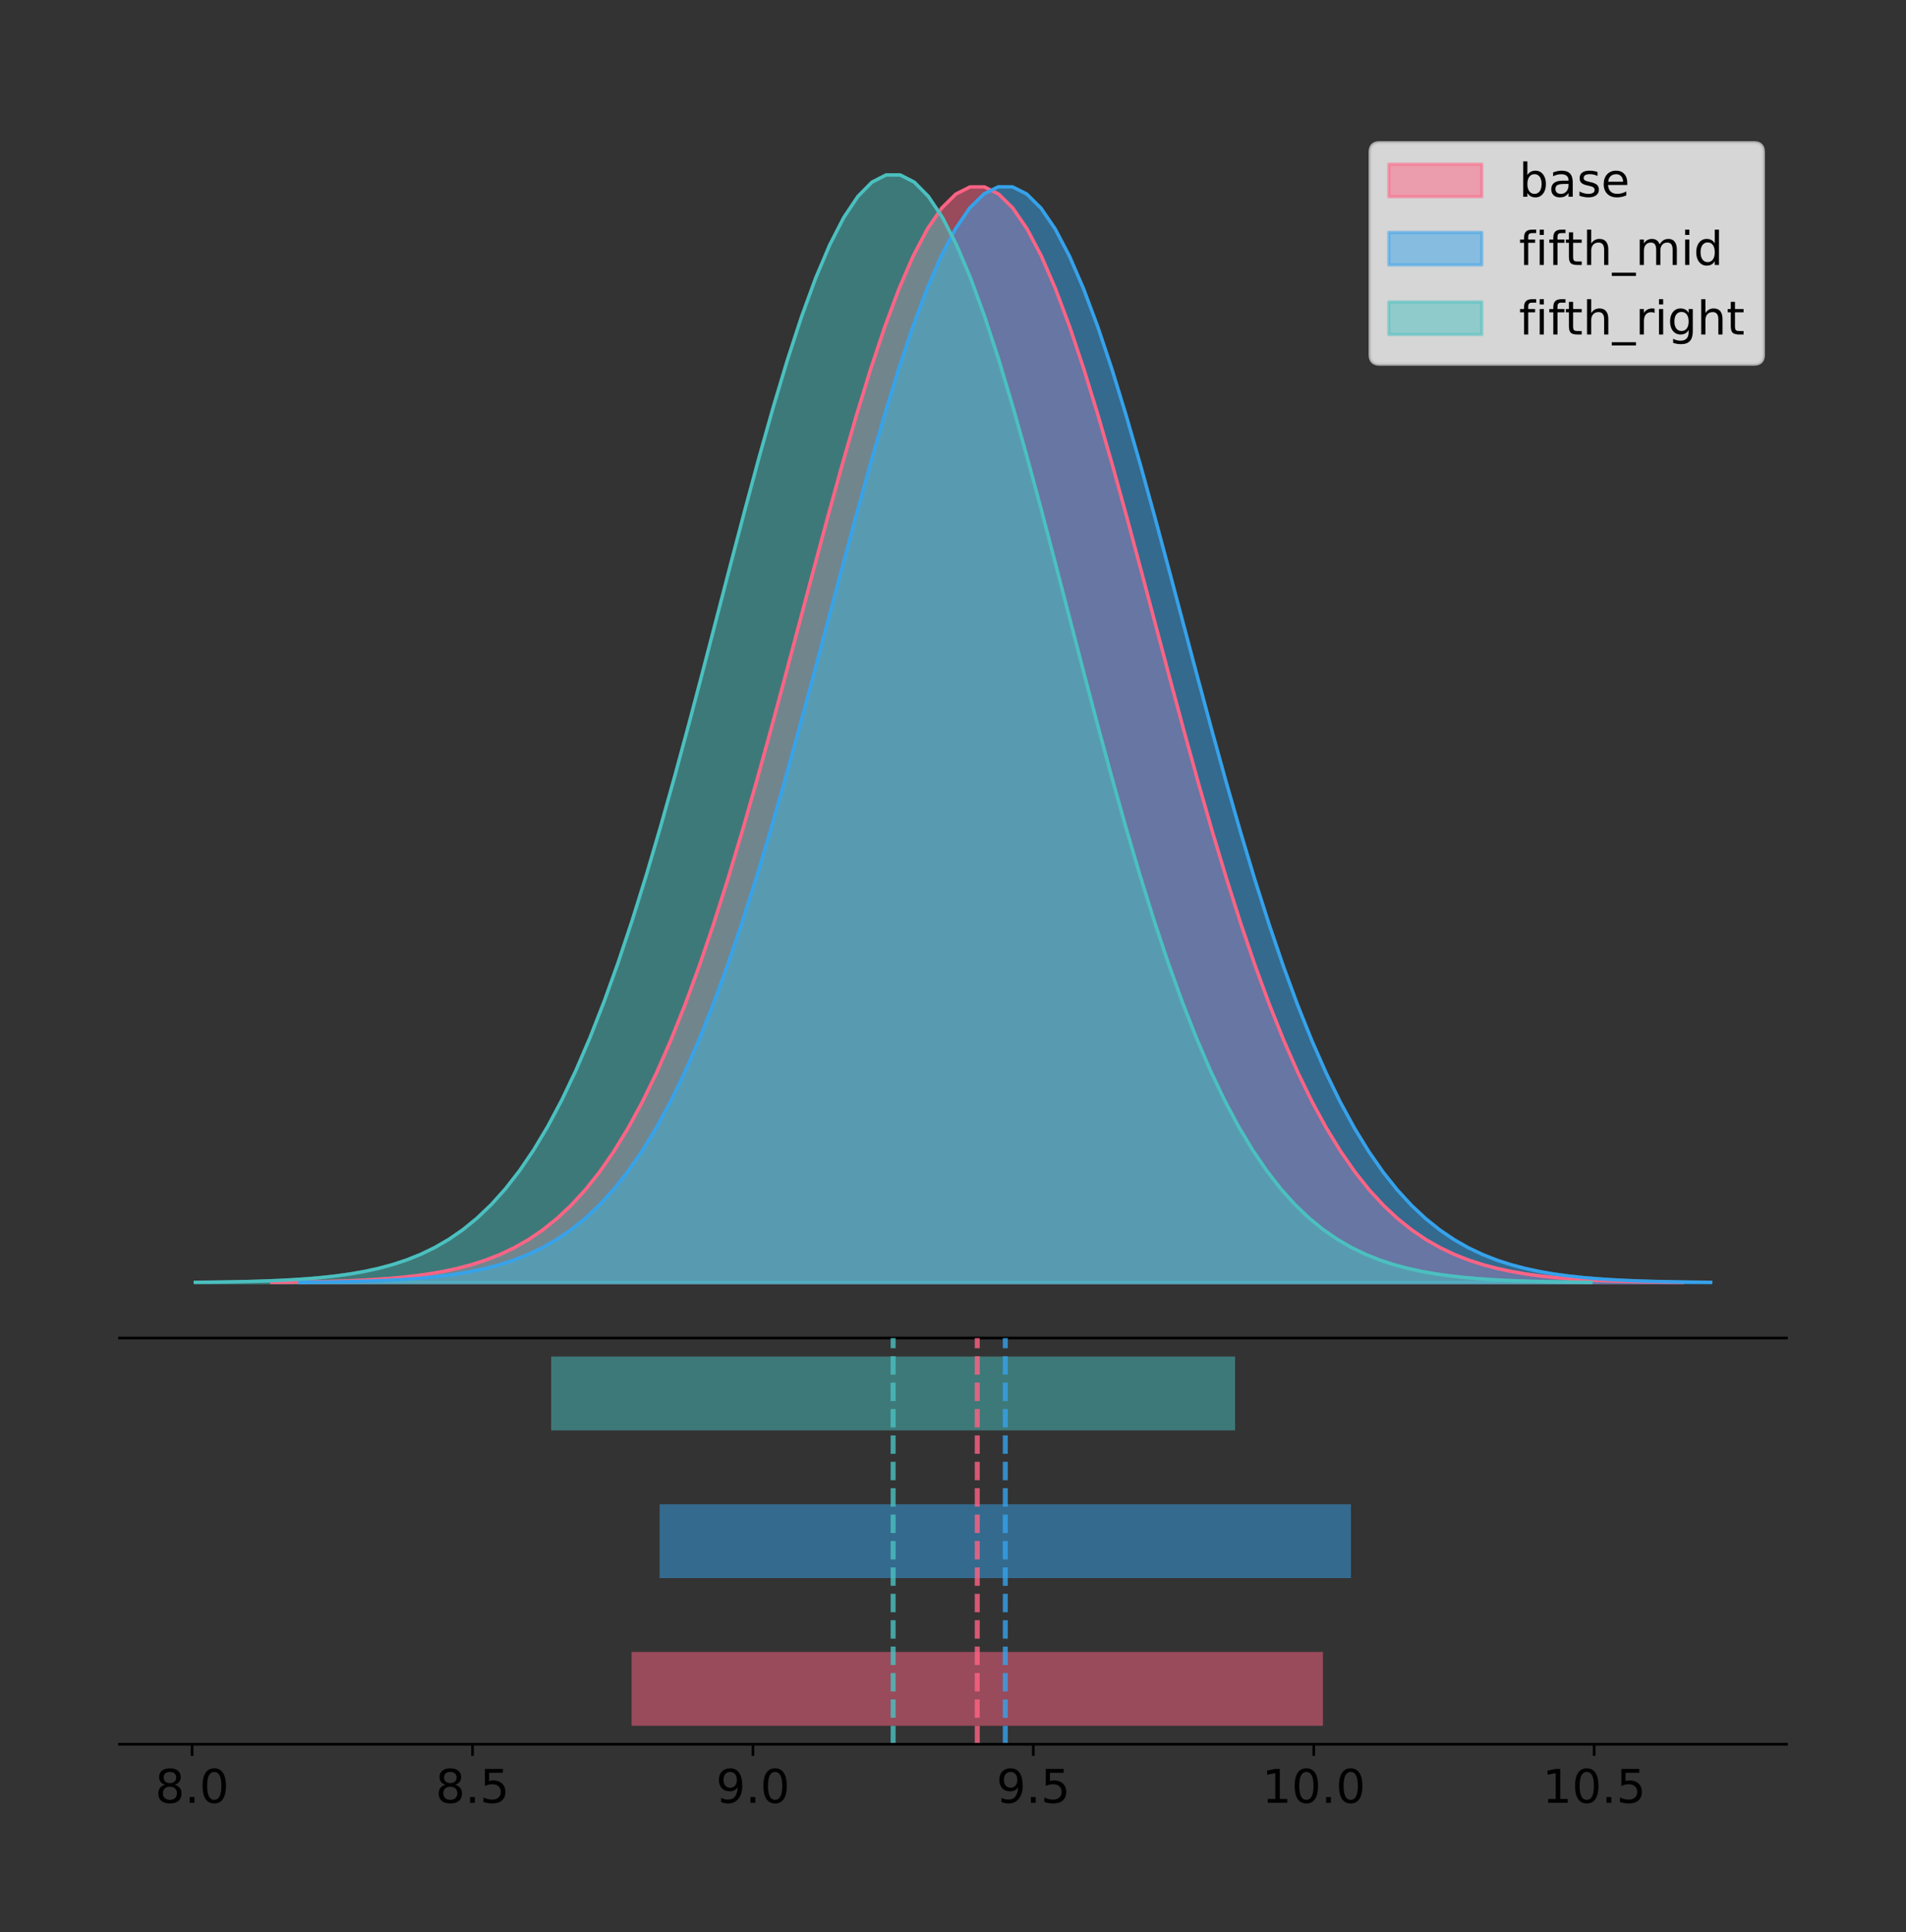 <?xml version="1.0" encoding="utf-8" standalone="no"?>
<!DOCTYPE svg PUBLIC "-//W3C//DTD SVG 1.1//EN"
  "http://www.w3.org/Graphics/SVG/1.1/DTD/svg11.dtd">
<!-- Created with matplotlib (https://matplotlib.org/) -->
<svg height="581.789pt" version="1.1" viewBox="0 0 574.2 581.789" width="574.2pt" xmlns="http://www.w3.org/2000/svg" xmlns:xlink="http://www.w3.org/1999/xlink">
 <rect x="0" y="0" width="574.2" height="581.789" fill="#333333" stroke="none"/>
 <defs>
  <style type="text/css">
*{stroke-linecap:butt;stroke-linejoin:round;}
  </style>
 </defs>
 <g id="figure_1">
  <g id="patch_1">
   <path d="M 0 581.789 
L 574.2 581.789 
L 574.2 0 
L 0 0 
z
" style="fill:none;"/>
  </g>
  <g id="axes_1">
   <g id="patch_2">
    <path d="M 36 402.93 
L 538.2 402.93 
L 538.2 36 
L 36 36 
z
" style="fill:none;"/>
   </g>
   <g id="PolyCollection_1">
    <defs>
     <path d="M 81.874 -195.538 
L 81.874 -195.649 
L 86.168 -195.691 
L 90.462 -195.747 
L 94.755 -195.822 
L 99.049 -195.921 
L 103.342 -196.052 
L 107.636 -196.223 
L 111.929 -196.445 
L 116.223 -196.731 
L 120.517 -197.098 
L 124.81 -197.563 
L 129.104 -198.151 
L 133.397 -198.886 
L 137.691 -199.801 
L 141.984 -200.931 
L 146.278 -202.316 
L 150.572 -204.001 
L 154.865 -206.036 
L 159.159 -208.476 
L 163.452 -211.379 
L 167.746 -214.807 
L 172.039 -218.824 
L 176.333 -223.495 
L 180.627 -228.886 
L 184.92 -235.056 
L 189.214 -242.064 
L 193.507 -249.958 
L 197.801 -258.777 
L 202.095 -268.547 
L 206.388 -279.277 
L 210.682 -290.96 
L 214.975 -303.565 
L 219.269 -317.038 
L 223.562 -331.303 
L 227.856 -346.255 
L 232.15 -361.765 
L 236.443 -377.677 
L 240.737 -393.814 
L 245.03 -409.976 
L 249.324 -425.946 
L 253.617 -441.493 
L 257.911 -456.381 
L 262.205 -470.37 
L 266.498 -483.224 
L 270.792 -494.719 
L 275.085 -504.648 
L 279.379 -512.829 
L 283.672 -519.106 
L 287.966 -523.359 
L 292.26 -525.507 
L 296.553 -525.507 
L 300.847 -523.359 
L 305.14 -519.106 
L 309.434 -512.829 
L 313.727 -504.648 
L 318.021 -494.719 
L 322.315 -483.224 
L 326.608 -470.37 
L 330.902 -456.381 
L 335.195 -441.493 
L 339.489 -425.946 
L 343.783 -409.976 
L 348.076 -393.814 
L 352.37 -377.677 
L 356.663 -361.765 
L 360.957 -346.255 
L 365.25 -331.303 
L 369.544 -317.038 
L 373.838 -303.565 
L 378.131 -290.96 
L 382.425 -279.277 
L 386.718 -268.547 
L 391.012 -258.777 
L 395.305 -249.958 
L 399.599 -242.064 
L 403.893 -235.056 
L 408.186 -228.886 
L 412.48 -223.495 
L 416.773 -218.824 
L 421.067 -214.807 
L 425.36 -211.379 
L 429.654 -208.476 
L 433.948 -206.036 
L 438.241 -204.001 
L 442.535 -202.316 
L 446.828 -200.931 
L 451.122 -199.801 
L 455.415 -198.886 
L 459.709 -198.151 
L 464.003 -197.563 
L 468.296 -197.098 
L 472.59 -196.731 
L 476.883 -196.445 
L 481.177 -196.223 
L 485.47 -196.052 
L 489.764 -195.921 
L 494.058 -195.822 
L 498.351 -195.747 
L 502.645 -195.691 
L 506.938 -195.649 
L 506.938 -195.538 
L 506.938 -195.538 
L 502.645 -195.538 
L 498.351 -195.538 
L 494.058 -195.538 
L 489.764 -195.538 
L 485.47 -195.538 
L 481.177 -195.538 
L 476.883 -195.538 
L 472.59 -195.538 
L 468.296 -195.538 
L 464.003 -195.538 
L 459.709 -195.538 
L 455.415 -195.538 
L 451.122 -195.538 
L 446.828 -195.538 
L 442.535 -195.538 
L 438.241 -195.538 
L 433.948 -195.538 
L 429.654 -195.538 
L 425.36 -195.538 
L 421.067 -195.538 
L 416.773 -195.538 
L 412.48 -195.538 
L 408.186 -195.538 
L 403.893 -195.538 
L 399.599 -195.538 
L 395.305 -195.538 
L 391.012 -195.538 
L 386.718 -195.538 
L 382.425 -195.538 
L 378.131 -195.538 
L 373.838 -195.538 
L 369.544 -195.538 
L 365.25 -195.538 
L 360.957 -195.538 
L 356.663 -195.538 
L 352.37 -195.538 
L 348.076 -195.538 
L 343.783 -195.538 
L 339.489 -195.538 
L 335.195 -195.538 
L 330.902 -195.538 
L 326.608 -195.538 
L 322.315 -195.538 
L 318.021 -195.538 
L 313.727 -195.538 
L 309.434 -195.538 
L 305.14 -195.538 
L 300.847 -195.538 
L 296.553 -195.538 
L 292.26 -195.538 
L 287.966 -195.538 
L 283.672 -195.538 
L 279.379 -195.538 
L 275.085 -195.538 
L 270.792 -195.538 
L 266.498 -195.538 
L 262.205 -195.538 
L 257.911 -195.538 
L 253.617 -195.538 
L 249.324 -195.538 
L 245.03 -195.538 
L 240.737 -195.538 
L 236.443 -195.538 
L 232.15 -195.538 
L 227.856 -195.538 
L 223.562 -195.538 
L 219.269 -195.538 
L 214.975 -195.538 
L 210.682 -195.538 
L 206.388 -195.538 
L 202.095 -195.538 
L 197.801 -195.538 
L 193.507 -195.538 
L 189.214 -195.538 
L 184.92 -195.538 
L 180.627 -195.538 
L 176.333 -195.538 
L 172.039 -195.538 
L 167.746 -195.538 
L 163.452 -195.538 
L 159.159 -195.538 
L 154.865 -195.538 
L 150.572 -195.538 
L 146.278 -195.538 
L 141.984 -195.538 
L 137.691 -195.538 
L 133.397 -195.538 
L 129.104 -195.538 
L 124.81 -195.538 
L 120.517 -195.538 
L 116.223 -195.538 
L 111.929 -195.538 
L 107.636 -195.538 
L 103.342 -195.538 
L 99.049 -195.538 
L 94.755 -195.538 
L 90.462 -195.538 
L 86.168 -195.538 
L 81.874 -195.538 
z
" id="mbfbb12b7a3" style="stroke:#ff6384;stroke-opacity:0.5;"/>
    </defs>
    <g clip-path="url(#p6cfe955fed)">
     <use style="fill:#ff6384;fill-opacity:0.5;stroke:#ff6384;stroke-opacity:0.5;" x="0" xlink:href="#mbfbb12b7a3" y="581.789"/>
    </g>
   </g>
   <g id="PolyCollection_2">
    <defs>
     <path d="M 90.336 -195.538 
L 90.336 -195.649 
L 94.629 -195.691 
L 98.922 -195.747 
L 103.216 -195.822 
L 107.509 -195.921 
L 111.802 -196.052 
L 116.095 -196.223 
L 120.389 -196.445 
L 124.682 -196.731 
L 128.975 -197.098 
L 133.269 -197.563 
L 137.562 -198.151 
L 141.855 -198.887 
L 146.149 -199.802 
L 150.442 -200.932 
L 154.735 -202.316 
L 159.029 -204.001 
L 163.322 -206.037 
L 167.615 -208.477 
L 171.908 -211.38 
L 176.202 -214.808 
L 180.495 -218.825 
L 184.788 -223.497 
L 189.082 -228.888 
L 193.375 -235.059 
L 197.668 -242.067 
L 201.962 -249.962 
L 206.255 -258.781 
L 210.548 -268.551 
L 214.841 -279.283 
L 219.135 -290.966 
L 223.428 -303.571 
L 227.721 -317.046 
L 232.015 -331.312 
L 236.308 -346.265 
L 240.601 -361.775 
L 244.895 -377.689 
L 249.188 -393.827 
L 253.481 -409.99 
L 257.775 -425.96 
L 262.068 -441.509 
L 266.361 -456.398 
L 270.654 -470.387 
L 274.948 -483.242 
L 279.241 -494.738 
L 283.534 -504.668 
L 287.828 -512.849 
L 292.121 -519.126 
L 296.414 -523.38 
L 300.708 -525.528 
L 305.001 -525.528 
L 309.294 -523.38 
L 313.587 -519.126 
L 317.881 -512.849 
L 322.174 -504.668 
L 326.467 -494.738 
L 330.761 -483.242 
L 335.054 -470.387 
L 339.347 -456.398 
L 343.641 -441.509 
L 347.934 -425.96 
L 352.227 -409.99 
L 356.52 -393.827 
L 360.814 -377.689 
L 365.107 -361.775 
L 369.4 -346.265 
L 373.694 -331.312 
L 377.987 -317.046 
L 382.28 -303.571 
L 386.574 -290.966 
L 390.867 -279.283 
L 395.16 -268.551 
L 399.454 -258.781 
L 403.747 -249.962 
L 408.04 -242.067 
L 412.333 -235.059 
L 416.627 -228.888 
L 420.92 -223.497 
L 425.213 -218.825 
L 429.507 -214.808 
L 433.8 -211.38 
L 438.093 -208.477 
L 442.387 -206.037 
L 446.68 -204.001 
L 450.973 -202.316 
L 455.266 -200.932 
L 459.56 -199.802 
L 463.853 -198.887 
L 468.146 -198.151 
L 472.44 -197.563 
L 476.733 -197.098 
L 481.026 -196.731 
L 485.32 -196.445 
L 489.613 -196.223 
L 493.906 -196.052 
L 498.2 -195.921 
L 502.493 -195.822 
L 506.786 -195.747 
L 511.079 -195.691 
L 515.373 -195.649 
L 515.373 -195.538 
L 515.373 -195.538 
L 511.079 -195.538 
L 506.786 -195.538 
L 502.493 -195.538 
L 498.2 -195.538 
L 493.906 -195.538 
L 489.613 -195.538 
L 485.32 -195.538 
L 481.026 -195.538 
L 476.733 -195.538 
L 472.44 -195.538 
L 468.146 -195.538 
L 463.853 -195.538 
L 459.56 -195.538 
L 455.266 -195.538 
L 450.973 -195.538 
L 446.68 -195.538 
L 442.387 -195.538 
L 438.093 -195.538 
L 433.8 -195.538 
L 429.507 -195.538 
L 425.213 -195.538 
L 420.92 -195.538 
L 416.627 -195.538 
L 412.333 -195.538 
L 408.04 -195.538 
L 403.747 -195.538 
L 399.454 -195.538 
L 395.16 -195.538 
L 390.867 -195.538 
L 386.574 -195.538 
L 382.28 -195.538 
L 377.987 -195.538 
L 373.694 -195.538 
L 369.4 -195.538 
L 365.107 -195.538 
L 360.814 -195.538 
L 356.52 -195.538 
L 352.227 -195.538 
L 347.934 -195.538 
L 343.641 -195.538 
L 339.347 -195.538 
L 335.054 -195.538 
L 330.761 -195.538 
L 326.467 -195.538 
L 322.174 -195.538 
L 317.881 -195.538 
L 313.587 -195.538 
L 309.294 -195.538 
L 305.001 -195.538 
L 300.708 -195.538 
L 296.414 -195.538 
L 292.121 -195.538 
L 287.828 -195.538 
L 283.534 -195.538 
L 279.241 -195.538 
L 274.948 -195.538 
L 270.654 -195.538 
L 266.361 -195.538 
L 262.068 -195.538 
L 257.775 -195.538 
L 253.481 -195.538 
L 249.188 -195.538 
L 244.895 -195.538 
L 240.601 -195.538 
L 236.308 -195.538 
L 232.015 -195.538 
L 227.721 -195.538 
L 223.428 -195.538 
L 219.135 -195.538 
L 214.841 -195.538 
L 210.548 -195.538 
L 206.255 -195.538 
L 201.962 -195.538 
L 197.668 -195.538 
L 193.375 -195.538 
L 189.082 -195.538 
L 184.788 -195.538 
L 180.495 -195.538 
L 176.202 -195.538 
L 171.908 -195.538 
L 167.615 -195.538 
L 163.322 -195.538 
L 159.029 -195.538 
L 154.735 -195.538 
L 150.442 -195.538 
L 146.149 -195.538 
L 141.855 -195.538 
L 137.562 -195.538 
L 133.269 -195.538 
L 128.975 -195.538 
L 124.682 -195.538 
L 120.389 -195.538 
L 116.095 -195.538 
L 111.802 -195.538 
L 107.509 -195.538 
L 103.216 -195.538 
L 98.922 -195.538 
L 94.629 -195.538 
L 90.336 -195.538 
z
" id="m062751d79c" style="stroke:#36a2eb;stroke-opacity:0.5;"/>
    </defs>
    <g clip-path="url(#p6cfe955fed)">
     <use style="fill:#36a2eb;fill-opacity:0.5;stroke:#36a2eb;stroke-opacity:0.5;" x="0" xlink:href="#m062751d79c" y="581.789"/>
    </g>
   </g>
   <g id="PolyCollection_3">
    <defs>
     <path d="M 58.827 -195.538 
L 58.827 -195.65 
L 63.074 -195.692 
L 67.322 -195.749 
L 71.569 -195.825 
L 75.816 -195.925 
L 80.063 -196.058 
L 84.31 -196.23 
L 88.558 -196.455 
L 92.805 -196.744 
L 97.052 -197.115 
L 101.299 -197.585 
L 105.546 -198.179 
L 109.794 -198.923 
L 114.041 -199.848 
L 118.288 -200.99 
L 122.535 -202.39 
L 126.782 -204.093 
L 131.029 -206.151 
L 135.277 -208.617 
L 139.524 -211.552 
L 143.771 -215.017 
L 148.018 -219.078 
L 152.265 -223.801 
L 156.513 -229.25 
L 160.76 -235.488 
L 165.007 -242.572 
L 169.254 -250.552 
L 173.501 -259.468 
L 177.748 -269.344 
L 181.996 -280.192 
L 186.243 -292.002 
L 190.49 -304.744 
L 194.737 -318.365 
L 198.984 -332.786 
L 203.232 -347.901 
L 207.479 -363.58 
L 211.726 -379.667 
L 215.973 -395.98 
L 220.22 -412.318 
L 224.468 -428.462 
L 228.715 -444.18 
L 232.962 -459.23 
L 237.209 -473.372 
L 241.456 -486.366 
L 245.703 -497.987 
L 249.951 -508.025 
L 254.198 -516.294 
L 258.445 -522.64 
L 262.692 -526.94 
L 266.939 -529.111 
L 271.187 -529.111 
L 275.434 -526.94 
L 279.681 -522.64 
L 283.928 -516.294 
L 288.175 -508.025 
L 292.423 -497.987 
L 296.67 -486.366 
L 300.917 -473.372 
L 305.164 -459.23 
L 309.411 -444.18 
L 313.658 -428.462 
L 317.906 -412.318 
L 322.153 -395.98 
L 326.4 -379.667 
L 330.647 -363.58 
L 334.894 -347.901 
L 339.142 -332.786 
L 343.389 -318.365 
L 347.636 -304.744 
L 351.883 -292.002 
L 356.13 -280.192 
L 360.377 -269.344 
L 364.625 -259.468 
L 368.872 -250.552 
L 373.119 -242.572 
L 377.366 -235.488 
L 381.613 -229.25 
L 385.861 -223.801 
L 390.108 -219.078 
L 394.355 -215.017 
L 398.602 -211.552 
L 402.849 -208.617 
L 407.097 -206.151 
L 411.344 -204.093 
L 415.591 -202.39 
L 419.838 -200.99 
L 424.085 -199.848 
L 428.332 -198.923 
L 432.58 -198.179 
L 436.827 -197.585 
L 441.074 -197.115 
L 445.321 -196.744 
L 449.568 -196.455 
L 453.816 -196.23 
L 458.063 -196.058 
L 462.31 -195.925 
L 466.557 -195.825 
L 470.804 -195.749 
L 475.052 -195.692 
L 479.299 -195.65 
L 479.299 -195.538 
L 479.299 -195.538 
L 475.052 -195.538 
L 470.804 -195.538 
L 466.557 -195.538 
L 462.31 -195.538 
L 458.063 -195.538 
L 453.816 -195.538 
L 449.568 -195.538 
L 445.321 -195.538 
L 441.074 -195.538 
L 436.827 -195.538 
L 432.58 -195.538 
L 428.332 -195.538 
L 424.085 -195.538 
L 419.838 -195.538 
L 415.591 -195.538 
L 411.344 -195.538 
L 407.097 -195.538 
L 402.849 -195.538 
L 398.602 -195.538 
L 394.355 -195.538 
L 390.108 -195.538 
L 385.861 -195.538 
L 381.613 -195.538 
L 377.366 -195.538 
L 373.119 -195.538 
L 368.872 -195.538 
L 364.625 -195.538 
L 360.377 -195.538 
L 356.13 -195.538 
L 351.883 -195.538 
L 347.636 -195.538 
L 343.389 -195.538 
L 339.142 -195.538 
L 334.894 -195.538 
L 330.647 -195.538 
L 326.4 -195.538 
L 322.153 -195.538 
L 317.906 -195.538 
L 313.658 -195.538 
L 309.411 -195.538 
L 305.164 -195.538 
L 300.917 -195.538 
L 296.67 -195.538 
L 292.423 -195.538 
L 288.175 -195.538 
L 283.928 -195.538 
L 279.681 -195.538 
L 275.434 -195.538 
L 271.187 -195.538 
L 266.939 -195.538 
L 262.692 -195.538 
L 258.445 -195.538 
L 254.198 -195.538 
L 249.951 -195.538 
L 245.703 -195.538 
L 241.456 -195.538 
L 237.209 -195.538 
L 232.962 -195.538 
L 228.715 -195.538 
L 224.468 -195.538 
L 220.22 -195.538 
L 215.973 -195.538 
L 211.726 -195.538 
L 207.479 -195.538 
L 203.232 -195.538 
L 198.984 -195.538 
L 194.737 -195.538 
L 190.49 -195.538 
L 186.243 -195.538 
L 181.996 -195.538 
L 177.748 -195.538 
L 173.501 -195.538 
L 169.254 -195.538 
L 165.007 -195.538 
L 160.76 -195.538 
L 156.513 -195.538 
L 152.265 -195.538 
L 148.018 -195.538 
L 143.771 -195.538 
L 139.524 -195.538 
L 135.277 -195.538 
L 131.029 -195.538 
L 126.782 -195.538 
L 122.535 -195.538 
L 118.288 -195.538 
L 114.041 -195.538 
L 109.794 -195.538 
L 105.546 -195.538 
L 101.299 -195.538 
L 97.052 -195.538 
L 92.805 -195.538 
L 88.558 -195.538 
L 84.31 -195.538 
L 80.063 -195.538 
L 75.816 -195.538 
L 71.569 -195.538 
L 67.322 -195.538 
L 63.074 -195.538 
L 58.827 -195.538 
z
" id="m37fe3d834b" style="stroke:#4bc0c0;stroke-opacity:0.5;"/>
    </defs>
    <g clip-path="url(#p6cfe955fed)">
     <use style="fill:#4bc0c0;fill-opacity:0.5;stroke:#4bc0c0;stroke-opacity:0.5;" x="0" xlink:href="#m37fe3d834b" y="581.789"/>
    </g>
   </g>
   <g id="line2d_1">
    <path clip-path="url(#p6cfe955fed)" d="M 81.874 386.141 
L 86.168 386.099 
L 90.462 386.043 
L 94.755 385.968 
L 99.049 385.868 
L 103.342 385.737 
L 107.636 385.566 
L 111.929 385.344 
L 116.223 385.058 
L 120.517 384.692 
L 124.81 384.226 
L 129.104 383.639 
L 133.397 382.903 
L 137.691 381.988 
L 141.984 380.858 
L 146.278 379.473 
L 150.572 377.788 
L 154.865 375.753 
L 159.159 373.314 
L 163.452 370.411 
L 167.746 366.983 
L 172.039 362.966 
L 176.333 358.294 
L 180.627 352.904 
L 184.92 346.733 
L 189.214 339.725 
L 193.507 331.831 
L 197.801 323.012 
L 202.095 313.243 
L 206.388 302.512 
L 210.682 290.829 
L 214.975 278.225 
L 219.269 264.751 
L 223.562 250.486 
L 227.856 235.534 
L 232.15 220.025 
L 236.443 204.112 
L 240.737 187.975 
L 245.03 171.813 
L 249.324 155.844 
L 253.617 140.296 
L 257.911 125.408 
L 262.205 111.42 
L 266.498 98.566 
L 270.792 87.07 
L 275.085 77.141 
L 279.379 68.961 
L 283.672 62.684 
L 287.966 58.43 
L 292.26 56.283 
L 296.553 56.283 
L 300.847 58.43 
L 305.14 62.684 
L 309.434 68.961 
L 313.727 77.141 
L 318.021 87.07 
L 322.315 98.566 
L 326.608 111.42 
L 330.902 125.408 
L 335.195 140.296 
L 339.489 155.844 
L 343.783 171.813 
L 348.076 187.975 
L 352.37 204.112 
L 356.663 220.025 
L 360.957 235.534 
L 365.25 250.486 
L 369.544 264.751 
L 373.838 278.225 
L 378.131 290.829 
L 382.425 302.512 
L 386.718 313.243 
L 391.012 323.012 
L 395.305 331.831 
L 399.599 339.725 
L 403.893 346.733 
L 408.186 352.904 
L 412.48 358.294 
L 416.773 362.966 
L 421.067 366.983 
L 425.36 370.411 
L 429.654 373.314 
L 433.948 375.753 
L 438.241 377.788 
L 442.535 379.473 
L 446.828 380.858 
L 451.122 381.988 
L 455.415 382.903 
L 459.709 383.639 
L 464.003 384.226 
L 468.296 384.692 
L 472.59 385.058 
L 476.883 385.344 
L 481.177 385.566 
L 485.47 385.737 
L 489.764 385.868 
L 494.058 385.968 
L 498.351 386.043 
L 502.645 386.099 
L 506.938 386.141 
" style="fill:none;stroke:#ff6384;stroke-linecap:square;"/>
   </g>
   <g id="line2d_2">
    <path clip-path="url(#p6cfe955fed)" d="M 90.336 386.141 
L 94.629 386.099 
L 98.922 386.043 
L 103.216 385.968 
L 107.509 385.868 
L 111.802 385.737 
L 116.095 385.566 
L 120.389 385.344 
L 124.682 385.058 
L 128.975 384.692 
L 133.269 384.226 
L 137.562 383.639 
L 141.855 382.903 
L 146.149 381.988 
L 150.442 380.858 
L 154.735 379.473 
L 159.029 377.788 
L 163.322 375.753 
L 167.615 373.313 
L 171.908 370.41 
L 176.202 366.982 
L 180.495 362.964 
L 184.788 358.292 
L 189.082 352.902 
L 193.375 346.731 
L 197.668 339.722 
L 201.962 331.828 
L 206.255 323.008 
L 210.548 313.238 
L 214.841 302.507 
L 219.135 290.823 
L 223.428 278.218 
L 227.721 264.743 
L 232.015 250.478 
L 236.308 235.525 
L 240.601 220.014 
L 244.895 204.1 
L 249.188 187.962 
L 253.481 171.8 
L 257.775 155.829 
L 262.068 140.28 
L 266.361 125.392 
L 270.654 111.402 
L 274.948 98.547 
L 279.241 87.051 
L 283.534 77.121 
L 287.828 68.941 
L 292.121 62.663 
L 296.414 58.41 
L 300.708 56.262 
L 305.001 56.262 
L 309.294 58.41 
L 313.587 62.663 
L 317.881 68.941 
L 322.174 77.121 
L 326.467 87.051 
L 330.761 98.547 
L 335.054 111.402 
L 339.347 125.392 
L 343.641 140.28 
L 347.934 155.829 
L 352.227 171.8 
L 356.52 187.962 
L 360.814 204.1 
L 365.107 220.014 
L 369.4 235.525 
L 373.694 250.478 
L 377.987 264.743 
L 382.28 278.218 
L 386.574 290.823 
L 390.867 302.507 
L 395.16 313.238 
L 399.454 323.008 
L 403.747 331.828 
L 408.04 339.722 
L 412.333 346.731 
L 416.627 352.902 
L 420.92 358.292 
L 425.213 362.964 
L 429.507 366.982 
L 433.8 370.41 
L 438.093 373.313 
L 442.387 375.753 
L 446.68 377.788 
L 450.973 379.473 
L 455.266 380.858 
L 459.56 381.988 
L 463.853 382.903 
L 468.146 383.639 
L 472.44 384.226 
L 476.733 384.692 
L 481.026 385.058 
L 485.32 385.344 
L 489.613 385.566 
L 493.906 385.737 
L 498.2 385.868 
L 502.493 385.968 
L 506.786 386.043 
L 511.079 386.099 
L 515.373 386.141 
" style="fill:none;stroke:#36a2eb;stroke-linecap:square;"/>
   </g>
   <g id="line2d_3">
    <path clip-path="url(#p6cfe955fed)" d="M 58.827 386.139 
L 63.074 386.097 
L 67.322 386.04 
L 71.569 385.965 
L 75.816 385.864 
L 80.063 385.732 
L 84.31 385.559 
L 88.558 385.334 
L 92.805 385.045 
L 97.052 384.675 
L 101.299 384.204 
L 105.546 383.61 
L 109.794 382.867 
L 114.041 381.941 
L 118.288 380.799 
L 122.535 379.399 
L 126.782 377.696 
L 131.029 375.639 
L 135.277 373.172 
L 139.524 370.238 
L 143.771 366.772 
L 148.018 362.711 
L 152.265 357.989 
L 156.513 352.539 
L 160.76 346.301 
L 165.007 339.217 
L 169.254 331.237 
L 173.501 322.322 
L 177.748 312.445 
L 181.996 301.597 
L 186.243 289.787 
L 190.49 277.045 
L 194.737 263.424 
L 198.984 249.004 
L 203.232 233.888 
L 207.479 218.209 
L 211.726 202.123 
L 215.973 185.809 
L 220.22 169.471 
L 224.468 153.327 
L 228.715 137.61 
L 232.962 122.559 
L 237.209 108.418 
L 241.456 95.423 
L 245.703 83.803 
L 249.951 73.765 
L 254.198 65.495 
L 258.445 59.15 
L 262.692 54.85 
L 266.939 52.679 
L 271.187 52.679 
L 275.434 54.85 
L 279.681 59.15 
L 283.928 65.495 
L 288.175 73.765 
L 292.423 83.803 
L 296.67 95.423 
L 300.917 108.418 
L 305.164 122.559 
L 309.411 137.61 
L 313.658 153.327 
L 317.906 169.471 
L 322.153 185.809 
L 326.4 202.123 
L 330.647 218.209 
L 334.894 233.888 
L 339.142 249.004 
L 343.389 263.424 
L 347.636 277.045 
L 351.883 289.787 
L 356.13 301.597 
L 360.377 312.445 
L 364.625 322.322 
L 368.872 331.237 
L 373.119 339.217 
L 377.366 346.301 
L 381.613 352.539 
L 385.861 357.989 
L 390.108 362.711 
L 394.355 366.772 
L 398.602 370.238 
L 402.849 373.172 
L 407.097 375.639 
L 411.344 377.696 
L 415.591 379.399 
L 419.838 380.799 
L 424.085 381.941 
L 428.332 382.867 
L 432.58 383.61 
L 436.827 384.204 
L 441.074 384.675 
L 445.321 385.045 
L 449.568 385.334 
L 453.816 385.559 
L 458.063 385.732 
L 462.31 385.864 
L 466.557 385.965 
L 470.804 386.04 
L 475.052 386.097 
L 479.299 386.139 
" style="fill:none;stroke:#4bc0c0;stroke-linecap:square;"/>
   </g>
   <g id="patch_3">
    <path d="M 36 402.93 
L 538.2 402.93 
" style="fill:none;stroke:#000000;stroke-linecap:square;stroke-linejoin:miter;stroke-width:0.8;"/>
   </g>
   <g id="legend_1">
    <g id="patch_4">
     <path d="M 415.602 109.627 
L 528.4 109.627 
Q 531.2 109.627 531.2 106.827 
L 531.2 45.8 
Q 531.2 43 528.4 43 
L 415.602 43 
Q 412.802 43 412.802 45.8 
L 412.802 106.827 
Q 412.802 109.627 415.602 109.627 
z
" style="fill:#ffffff;opacity:0.8;stroke:#cccccc;stroke-linejoin:miter;"/>
    </g>
    <g id="patch_5">
     <path d="M 418.402 59.238 
L 446.402 59.238 
L 446.402 49.438 
L 418.402 49.438 
z
" style="fill:#ff6384;opacity:0.5;stroke:#ff6384;stroke-linejoin:miter;"/>
    </g>
    <g id="text_1">
     <!-- base -->
     <defs>
      <path d="M 48.688 27.297 
Q 48.688 37.203 44.609 42.844 
Q 40.531 48.484 33.406 48.484 
Q 26.266 48.484 22.188 42.844 
Q 18.109 37.203 18.109 27.297 
Q 18.109 17.391 22.188 11.75 
Q 26.266 6.109 33.406 6.109 
Q 40.531 6.109 44.609 11.75 
Q 48.688 17.391 48.688 27.297 
z
M 18.109 46.391 
Q 20.953 51.266 25.266 53.625 
Q 29.594 56 35.594 56 
Q 45.562 56 51.781 48.094 
Q 58.016 40.188 58.016 27.297 
Q 58.016 14.406 51.781 6.484 
Q 45.562 -1.422 35.594 -1.422 
Q 29.594 -1.422 25.266 0.953 
Q 20.953 3.328 18.109 8.203 
L 18.109 0 
L 9.078 0 
L 9.078 75.984 
L 18.109 75.984 
z
" id="DejaVuSans-98"/>
      <path d="M 34.281 27.484 
Q 23.391 27.484 19.188 25 
Q 14.984 22.516 14.984 16.5 
Q 14.984 11.719 18.141 8.906 
Q 21.297 6.109 26.703 6.109 
Q 34.188 6.109 38.703 11.406 
Q 43.219 16.703 43.219 25.484 
L 43.219 27.484 
z
M 52.203 31.203 
L 52.203 0 
L 43.219 0 
L 43.219 8.297 
Q 40.141 3.328 35.547 0.953 
Q 30.953 -1.422 24.312 -1.422 
Q 15.922 -1.422 10.953 3.297 
Q 6 8.016 6 15.922 
Q 6 25.141 12.172 29.828 
Q 18.359 34.516 30.609 34.516 
L 43.219 34.516 
L 43.219 35.406 
Q 43.219 41.609 39.141 45 
Q 35.062 48.391 27.688 48.391 
Q 23 48.391 18.547 47.266 
Q 14.109 46.141 10.016 43.891 
L 10.016 52.203 
Q 14.938 54.109 19.578 55.047 
Q 24.219 56 28.609 56 
Q 40.484 56 46.344 49.844 
Q 52.203 43.703 52.203 31.203 
z
" id="DejaVuSans-97"/>
      <path d="M 44.281 53.078 
L 44.281 44.578 
Q 40.484 46.531 36.375 47.5 
Q 32.281 48.484 27.875 48.484 
Q 21.188 48.484 17.844 46.438 
Q 14.5 44.391 14.5 40.281 
Q 14.5 37.156 16.891 35.375 
Q 19.281 33.594 26.516 31.984 
L 29.594 31.297 
Q 39.156 29.25 43.188 25.516 
Q 47.219 21.781 47.219 15.094 
Q 47.219 7.469 41.188 3.016 
Q 35.156 -1.422 24.609 -1.422 
Q 20.219 -1.422 15.453 -0.562 
Q 10.688 0.297 5.422 2 
L 5.422 11.281 
Q 10.406 8.688 15.234 7.391 
Q 20.062 6.109 24.812 6.109 
Q 31.156 6.109 34.562 8.281 
Q 37.984 10.453 37.984 14.406 
Q 37.984 18.062 35.516 20.016 
Q 33.062 21.969 24.703 23.781 
L 21.578 24.516 
Q 13.234 26.266 9.516 29.906 
Q 5.812 33.547 5.812 39.891 
Q 5.812 47.609 11.281 51.797 
Q 16.75 56 26.812 56 
Q 31.781 56 36.172 55.266 
Q 40.578 54.547 44.281 53.078 
z
" id="DejaVuSans-115"/>
      <path d="M 56.203 29.594 
L 56.203 25.203 
L 14.891 25.203 
Q 15.484 15.922 20.484 11.062 
Q 25.484 6.203 34.422 6.203 
Q 39.594 6.203 44.453 7.469 
Q 49.312 8.734 54.109 11.281 
L 54.109 2.781 
Q 49.266 0.734 44.188 -0.344 
Q 39.109 -1.422 33.891 -1.422 
Q 20.797 -1.422 13.156 6.188 
Q 5.516 13.812 5.516 26.812 
Q 5.516 40.234 12.766 48.109 
Q 20.016 56 32.328 56 
Q 43.359 56 49.781 48.891 
Q 56.203 41.797 56.203 29.594 
z
M 47.219 32.234 
Q 47.125 39.594 43.094 43.984 
Q 39.062 48.391 32.422 48.391 
Q 24.906 48.391 20.391 44.141 
Q 15.875 39.891 15.188 32.172 
z
" id="DejaVuSans-101"/>
     </defs>
     <g transform="translate(457.602 59.238)scale(0.14 -0.14)">
      <use xlink:href="#DejaVuSans-98"/>
      <use x="63.477" xlink:href="#DejaVuSans-97"/>
      <use x="124.756" xlink:href="#DejaVuSans-115"/>
      <use x="176.855" xlink:href="#DejaVuSans-101"/>
     </g>
    </g>
    <g id="patch_6">
     <path d="M 418.402 79.787 
L 446.402 79.787 
L 446.402 69.987 
L 418.402 69.987 
z
" style="fill:#36a2eb;opacity:0.5;stroke:#36a2eb;stroke-linejoin:miter;"/>
    </g>
    <g id="text_2">
     <!-- fifth_mid -->
     <defs>
      <path d="M 37.109 75.984 
L 37.109 68.5 
L 28.516 68.5 
Q 23.688 68.5 21.797 66.547 
Q 19.922 64.594 19.922 59.516 
L 19.922 54.688 
L 34.719 54.688 
L 34.719 47.703 
L 19.922 47.703 
L 19.922 0 
L 10.891 0 
L 10.891 47.703 
L 2.297 47.703 
L 2.297 54.688 
L 10.891 54.688 
L 10.891 58.5 
Q 10.891 67.625 15.141 71.797 
Q 19.391 75.984 28.609 75.984 
z
" id="DejaVuSans-102"/>
      <path d="M 9.422 54.688 
L 18.406 54.688 
L 18.406 0 
L 9.422 0 
z
M 9.422 75.984 
L 18.406 75.984 
L 18.406 64.594 
L 9.422 64.594 
z
" id="DejaVuSans-105"/>
      <path d="M 18.312 70.219 
L 18.312 54.688 
L 36.812 54.688 
L 36.812 47.703 
L 18.312 47.703 
L 18.312 18.016 
Q 18.312 11.328 20.141 9.422 
Q 21.969 7.516 27.594 7.516 
L 36.812 7.516 
L 36.812 0 
L 27.594 0 
Q 17.188 0 13.234 3.875 
Q 9.281 7.766 9.281 18.016 
L 9.281 47.703 
L 2.688 47.703 
L 2.688 54.688 
L 9.281 54.688 
L 9.281 70.219 
z
" id="DejaVuSans-116"/>
      <path d="M 54.891 33.016 
L 54.891 0 
L 45.906 0 
L 45.906 32.719 
Q 45.906 40.484 42.875 44.328 
Q 39.844 48.188 33.797 48.188 
Q 26.516 48.188 22.312 43.547 
Q 18.109 38.922 18.109 30.906 
L 18.109 0 
L 9.078 0 
L 9.078 75.984 
L 18.109 75.984 
L 18.109 46.188 
Q 21.344 51.125 25.703 53.562 
Q 30.078 56 35.797 56 
Q 45.219 56 50.047 50.172 
Q 54.891 44.344 54.891 33.016 
z
" id="DejaVuSans-104"/>
      <path d="M 50.984 -16.609 
L 50.984 -23.578 
L -0.984 -23.578 
L -0.984 -16.609 
z
" id="DejaVuSans-95"/>
      <path d="M 52 44.188 
Q 55.375 50.25 60.062 53.125 
Q 64.75 56 71.094 56 
Q 79.641 56 84.281 50.016 
Q 88.922 44.047 88.922 33.016 
L 88.922 0 
L 79.891 0 
L 79.891 32.719 
Q 79.891 40.578 77.094 44.375 
Q 74.312 48.188 68.609 48.188 
Q 61.625 48.188 57.562 43.547 
Q 53.516 38.922 53.516 30.906 
L 53.516 0 
L 44.484 0 
L 44.484 32.719 
Q 44.484 40.625 41.703 44.406 
Q 38.922 48.188 33.109 48.188 
Q 26.219 48.188 22.156 43.531 
Q 18.109 38.875 18.109 30.906 
L 18.109 0 
L 9.078 0 
L 9.078 54.688 
L 18.109 54.688 
L 18.109 46.188 
Q 21.188 51.219 25.484 53.609 
Q 29.781 56 35.688 56 
Q 41.656 56 45.828 52.969 
Q 50 49.953 52 44.188 
z
" id="DejaVuSans-109"/>
      <path d="M 45.406 46.391 
L 45.406 75.984 
L 54.391 75.984 
L 54.391 0 
L 45.406 0 
L 45.406 8.203 
Q 42.578 3.328 38.25 0.953 
Q 33.938 -1.422 27.875 -1.422 
Q 17.969 -1.422 11.734 6.484 
Q 5.516 14.406 5.516 27.297 
Q 5.516 40.188 11.734 48.094 
Q 17.969 56 27.875 56 
Q 33.938 56 38.25 53.625 
Q 42.578 51.266 45.406 46.391 
z
M 14.797 27.297 
Q 14.797 17.391 18.875 11.75 
Q 22.953 6.109 30.078 6.109 
Q 37.203 6.109 41.297 11.75 
Q 45.406 17.391 45.406 27.297 
Q 45.406 37.203 41.297 42.844 
Q 37.203 48.484 30.078 48.484 
Q 22.953 48.484 18.875 42.844 
Q 14.797 37.203 14.797 27.297 
z
" id="DejaVuSans-100"/>
     </defs>
     <g transform="translate(457.602 79.787)scale(0.14 -0.14)">
      <use xlink:href="#DejaVuSans-102"/>
      <use x="35.205" xlink:href="#DejaVuSans-105"/>
      <use x="62.988" xlink:href="#DejaVuSans-102"/>
      <use x="98.178" xlink:href="#DejaVuSans-116"/>
      <use x="137.387" xlink:href="#DejaVuSans-104"/>
      <use x="200.766" xlink:href="#DejaVuSans-95"/>
      <use x="250.766" xlink:href="#DejaVuSans-109"/>
      <use x="348.178" xlink:href="#DejaVuSans-105"/>
      <use x="375.961" xlink:href="#DejaVuSans-100"/>
     </g>
    </g>
    <g id="patch_7">
     <path d="M 418.402 100.726 
L 446.402 100.726 
L 446.402 90.926 
L 418.402 90.926 
z
" style="fill:#4bc0c0;opacity:0.5;stroke:#4bc0c0;stroke-linejoin:miter;"/>
    </g>
    <g id="text_3">
     <!-- fifth_right -->
     <defs>
      <path d="M 41.109 46.297 
Q 39.594 47.172 37.812 47.578 
Q 36.031 48 33.891 48 
Q 26.266 48 22.188 43.047 
Q 18.109 38.094 18.109 28.812 
L 18.109 0 
L 9.078 0 
L 9.078 54.688 
L 18.109 54.688 
L 18.109 46.188 
Q 20.953 51.172 25.484 53.578 
Q 30.031 56 36.531 56 
Q 37.453 56 38.578 55.875 
Q 39.703 55.766 41.062 55.516 
z
" id="DejaVuSans-114"/>
      <path d="M 45.406 27.984 
Q 45.406 37.75 41.375 43.109 
Q 37.359 48.484 30.078 48.484 
Q 22.859 48.484 18.828 43.109 
Q 14.797 37.75 14.797 27.984 
Q 14.797 18.266 18.828 12.891 
Q 22.859 7.516 30.078 7.516 
Q 37.359 7.516 41.375 12.891 
Q 45.406 18.266 45.406 27.984 
z
M 54.391 6.781 
Q 54.391 -7.172 48.188 -13.984 
Q 42 -20.797 29.203 -20.797 
Q 24.469 -20.797 20.266 -20.094 
Q 16.062 -19.391 12.109 -17.922 
L 12.109 -9.188 
Q 16.062 -11.328 19.922 -12.344 
Q 23.781 -13.375 27.781 -13.375 
Q 36.625 -13.375 41.016 -8.766 
Q 45.406 -4.156 45.406 5.172 
L 45.406 9.625 
Q 42.625 4.781 38.281 2.391 
Q 33.938 0 27.875 0 
Q 17.828 0 11.672 7.656 
Q 5.516 15.328 5.516 27.984 
Q 5.516 40.672 11.672 48.328 
Q 17.828 56 27.875 56 
Q 33.938 56 38.281 53.609 
Q 42.625 51.219 45.406 46.391 
L 45.406 54.688 
L 54.391 54.688 
z
" id="DejaVuSans-103"/>
     </defs>
     <g transform="translate(457.602 100.726)scale(0.14 -0.14)">
      <use xlink:href="#DejaVuSans-102"/>
      <use x="35.205" xlink:href="#DejaVuSans-105"/>
      <use x="62.988" xlink:href="#DejaVuSans-102"/>
      <use x="98.178" xlink:href="#DejaVuSans-116"/>
      <use x="137.387" xlink:href="#DejaVuSans-104"/>
      <use x="200.766" xlink:href="#DejaVuSans-95"/>
      <use x="250.766" xlink:href="#DejaVuSans-114"/>
      <use x="291.879" xlink:href="#DejaVuSans-105"/>
      <use x="319.662" xlink:href="#DejaVuSans-103"/>
      <use x="383.139" xlink:href="#DejaVuSans-104"/>
      <use x="446.518" xlink:href="#DejaVuSans-116"/>
     </g>
    </g>
   </g>
  </g>
  <g id="axes_2">
   <g id="patch_8">
    <path d="M 36 525.24 
L 538.2 525.24 
L 538.2 402.93 
L 36 402.93 
z
" style="fill:none;"/>
   </g>
   <g id="patch_9">
    <path clip-path="url(#p5987779bdc)" d="M 190.266 519.68 
L 398.547 519.68 
L 398.547 497.442 
L 190.266 497.442 
z
" style="fill:#ff6384;opacity:0.5;"/>
   </g>
   <g id="patch_10">
    <path clip-path="url(#p5987779bdc)" d="M 198.72 475.204 
L 406.988 475.204 
L 406.988 452.966 
L 198.72 452.966 
z
" style="fill:#36a2eb;opacity:0.5;"/>
   </g>
   <g id="patch_11">
    <path clip-path="url(#p5987779bdc)" d="M 166.047 430.728 
L 372.078 430.728 
L 372.078 408.49 
L 166.047 408.49 
z
" style="fill:#4bc0c0;opacity:0.5;"/>
   </g>
   <g id="matplotlib.axis_1">
    <g id="xtick_1">
     <g id="line2d_4">
      <defs>
       <path d="M 0 0 
L 0 3.5 
" id="mb0fad0160b" style="stroke:#000000;stroke-width:0.8;"/>
      </defs>
      <g>
       <use style="stroke:#000000;stroke-width:0.8;" x="57.868" xlink:href="#mb0fad0160b" y="525.24"/>
      </g>
     </g>
     <g id="text_4">
      <!-- 8.0 -->
      <defs>
       <path d="M 31.781 34.625 
Q 24.75 34.625 20.719 30.859 
Q 16.703 27.094 16.703 20.516 
Q 16.703 13.922 20.719 10.156 
Q 24.75 6.391 31.781 6.391 
Q 38.812 6.391 42.859 10.172 
Q 46.922 13.969 46.922 20.516 
Q 46.922 27.094 42.891 30.859 
Q 38.875 34.625 31.781 34.625 
z
M 21.922 38.812 
Q 15.578 40.375 12.031 44.719 
Q 8.5 49.078 8.5 55.328 
Q 8.5 64.062 14.719 69.141 
Q 20.953 74.219 31.781 74.219 
Q 42.672 74.219 48.875 69.141 
Q 55.078 64.062 55.078 55.328 
Q 55.078 49.078 51.531 44.719 
Q 48 40.375 41.703 38.812 
Q 48.828 37.156 52.797 32.312 
Q 56.781 27.484 56.781 20.516 
Q 56.781 9.906 50.312 4.234 
Q 43.844 -1.422 31.781 -1.422 
Q 19.734 -1.422 13.25 4.234 
Q 6.781 9.906 6.781 20.516 
Q 6.781 27.484 10.781 32.312 
Q 14.797 37.156 21.922 38.812 
z
M 18.312 54.391 
Q 18.312 48.734 21.844 45.562 
Q 25.391 42.391 31.781 42.391 
Q 38.141 42.391 41.719 45.562 
Q 45.312 48.734 45.312 54.391 
Q 45.312 60.062 41.719 63.234 
Q 38.141 66.406 31.781 66.406 
Q 25.391 66.406 21.844 63.234 
Q 18.312 60.062 18.312 54.391 
z
" id="DejaVuSans-56"/>
       <path d="M 10.688 12.406 
L 21 12.406 
L 21 0 
L 10.688 0 
z
" id="DejaVuSans-46"/>
       <path d="M 31.781 66.406 
Q 24.172 66.406 20.328 58.906 
Q 16.5 51.422 16.5 36.375 
Q 16.5 21.391 20.328 13.891 
Q 24.172 6.391 31.781 6.391 
Q 39.453 6.391 43.281 13.891 
Q 47.125 21.391 47.125 36.375 
Q 47.125 51.422 43.281 58.906 
Q 39.453 66.406 31.781 66.406 
z
M 31.781 74.219 
Q 44.047 74.219 50.516 64.516 
Q 56.984 54.828 56.984 36.375 
Q 56.984 17.969 50.516 8.266 
Q 44.047 -1.422 31.781 -1.422 
Q 19.531 -1.422 13.062 8.266 
Q 6.594 17.969 6.594 36.375 
Q 6.594 54.828 13.062 64.516 
Q 19.531 74.219 31.781 74.219 
z
" id="DejaVuSans-48"/>
      </defs>
      <g transform="translate(46.736 542.878)scale(0.14 -0.14)">
       <use xlink:href="#DejaVuSans-56"/>
       <use x="63.623" xlink:href="#DejaVuSans-46"/>
       <use x="95.41" xlink:href="#DejaVuSans-48"/>
      </g>
     </g>
    </g>
    <g id="xtick_2">
     <g id="line2d_5">
      <g>
       <use style="stroke:#000000;stroke-width:0.8;" x="142.346" xlink:href="#mb0fad0160b" y="525.24"/>
      </g>
     </g>
     <g id="text_5">
      <!-- 8.5 -->
      <defs>
       <path d="M 10.797 72.906 
L 49.516 72.906 
L 49.516 64.594 
L 19.828 64.594 
L 19.828 46.734 
Q 21.969 47.469 24.109 47.828 
Q 26.266 48.188 28.422 48.188 
Q 40.625 48.188 47.75 41.5 
Q 54.891 34.812 54.891 23.391 
Q 54.891 11.625 47.562 5.094 
Q 40.234 -1.422 26.906 -1.422 
Q 22.312 -1.422 17.547 -0.641 
Q 12.797 0.141 7.719 1.703 
L 7.719 11.625 
Q 12.109 9.234 16.797 8.062 
Q 21.484 6.891 26.703 6.891 
Q 35.156 6.891 40.078 11.328 
Q 45.016 15.766 45.016 23.391 
Q 45.016 31 40.078 35.438 
Q 35.156 39.891 26.703 39.891 
Q 22.75 39.891 18.812 39.016 
Q 14.891 38.141 10.797 36.281 
z
" id="DejaVuSans-53"/>
      </defs>
      <g transform="translate(131.214 542.878)scale(0.14 -0.14)">
       <use xlink:href="#DejaVuSans-56"/>
       <use x="63.623" xlink:href="#DejaVuSans-46"/>
       <use x="95.41" xlink:href="#DejaVuSans-53"/>
      </g>
     </g>
    </g>
    <g id="xtick_3">
     <g id="line2d_6">
      <g>
       <use style="stroke:#000000;stroke-width:0.8;" x="226.824" xlink:href="#mb0fad0160b" y="525.24"/>
      </g>
     </g>
     <g id="text_6">
      <!-- 9.0 -->
      <defs>
       <path d="M 10.984 1.516 
L 10.984 10.5 
Q 14.703 8.734 18.5 7.812 
Q 22.312 6.891 25.984 6.891 
Q 35.75 6.891 40.891 13.453 
Q 46.047 20.016 46.781 33.406 
Q 43.953 29.203 39.594 26.953 
Q 35.25 24.703 29.984 24.703 
Q 19.047 24.703 12.672 31.312 
Q 6.297 37.938 6.297 49.422 
Q 6.297 60.641 12.938 67.422 
Q 19.578 74.219 30.609 74.219 
Q 43.266 74.219 49.922 64.516 
Q 56.594 54.828 56.594 36.375 
Q 56.594 19.141 48.406 8.859 
Q 40.234 -1.422 26.422 -1.422 
Q 22.703 -1.422 18.891 -0.688 
Q 15.094 0.047 10.984 1.516 
z
M 30.609 32.422 
Q 37.25 32.422 41.125 36.953 
Q 45.016 41.5 45.016 49.422 
Q 45.016 57.281 41.125 61.844 
Q 37.25 66.406 30.609 66.406 
Q 23.969 66.406 20.094 61.844 
Q 16.219 57.281 16.219 49.422 
Q 16.219 41.5 20.094 36.953 
Q 23.969 32.422 30.609 32.422 
z
" id="DejaVuSans-57"/>
      </defs>
      <g transform="translate(215.692 542.878)scale(0.14 -0.14)">
       <use xlink:href="#DejaVuSans-57"/>
       <use x="63.623" xlink:href="#DejaVuSans-46"/>
       <use x="95.41" xlink:href="#DejaVuSans-48"/>
      </g>
     </g>
    </g>
    <g id="xtick_4">
     <g id="line2d_7">
      <g>
       <use style="stroke:#000000;stroke-width:0.8;" x="311.302" xlink:href="#mb0fad0160b" y="525.24"/>
      </g>
     </g>
     <g id="text_7">
      <!-- 9.5 -->
      <g transform="translate(300.17 542.878)scale(0.14 -0.14)">
       <use xlink:href="#DejaVuSans-57"/>
       <use x="63.623" xlink:href="#DejaVuSans-46"/>
       <use x="95.41" xlink:href="#DejaVuSans-53"/>
      </g>
     </g>
    </g>
    <g id="xtick_5">
     <g id="line2d_8">
      <g>
       <use style="stroke:#000000;stroke-width:0.8;" x="395.78" xlink:href="#mb0fad0160b" y="525.24"/>
      </g>
     </g>
     <g id="text_8">
      <!-- 10.0 -->
      <defs>
       <path d="M 12.406 8.297 
L 28.516 8.297 
L 28.516 63.922 
L 10.984 60.406 
L 10.984 69.391 
L 28.422 72.906 
L 38.281 72.906 
L 38.281 8.297 
L 54.391 8.297 
L 54.391 0 
L 12.406 0 
z
" id="DejaVuSans-49"/>
      </defs>
      <g transform="translate(380.194 542.878)scale(0.14 -0.14)">
       <use xlink:href="#DejaVuSans-49"/>
       <use x="63.623" xlink:href="#DejaVuSans-48"/>
       <use x="127.246" xlink:href="#DejaVuSans-46"/>
       <use x="159.033" xlink:href="#DejaVuSans-48"/>
      </g>
     </g>
    </g>
    <g id="xtick_6">
     <g id="line2d_9">
      <g>
       <use style="stroke:#000000;stroke-width:0.8;" x="480.258" xlink:href="#mb0fad0160b" y="525.24"/>
      </g>
     </g>
     <g id="text_9">
      <!-- 10.5 -->
      <g transform="translate(464.672 542.878)scale(0.14 -0.14)">
       <use xlink:href="#DejaVuSans-49"/>
       <use x="63.623" xlink:href="#DejaVuSans-48"/>
       <use x="127.246" xlink:href="#DejaVuSans-46"/>
       <use x="159.033" xlink:href="#DejaVuSans-53"/>
      </g>
     </g>
    </g>
   </g>
   <g id="line2d_10">
    <path clip-path="url(#p5987779bdc)" d="M 294.406 525.24 
L 294.406 402.93 
" style="fill:none;stroke:#ff6384;stroke-dasharray:5.55,2.4;stroke-dashoffset:0;stroke-opacity:0.8;stroke-width:1.5;"/>
   </g>
   <g id="line2d_11">
    <path clip-path="url(#p5987779bdc)" d="M 302.854 525.24 
L 302.854 402.93 
" style="fill:none;stroke:#36a2eb;stroke-dasharray:5.55,2.4;stroke-dashoffset:0;stroke-opacity:0.8;stroke-width:1.5;"/>
   </g>
   <g id="line2d_12">
    <path clip-path="url(#p5987779bdc)" d="M 269.063 525.24 
L 269.063 402.93 
" style="fill:none;stroke:#4bc0c0;stroke-dasharray:5.55,2.4;stroke-dashoffset:0;stroke-opacity:0.8;stroke-width:1.5;"/>
   </g>
   <g id="patch_12">
    <path d="M 36 525.24 
L 538.2 525.24 
" style="fill:none;stroke:#000000;stroke-linecap:square;stroke-linejoin:miter;stroke-width:0.8;"/>
   </g>
  </g>
 </g>
 <defs>
  <clipPath id="p6cfe955fed">
   <rect height="366.93" width="502.2" x="36" y="36"/>
  </clipPath>
  <clipPath id="p5987779bdc">
   <rect height="122.31" width="502.2" x="36" y="402.93"/>
  </clipPath>
 </defs>
</svg>
